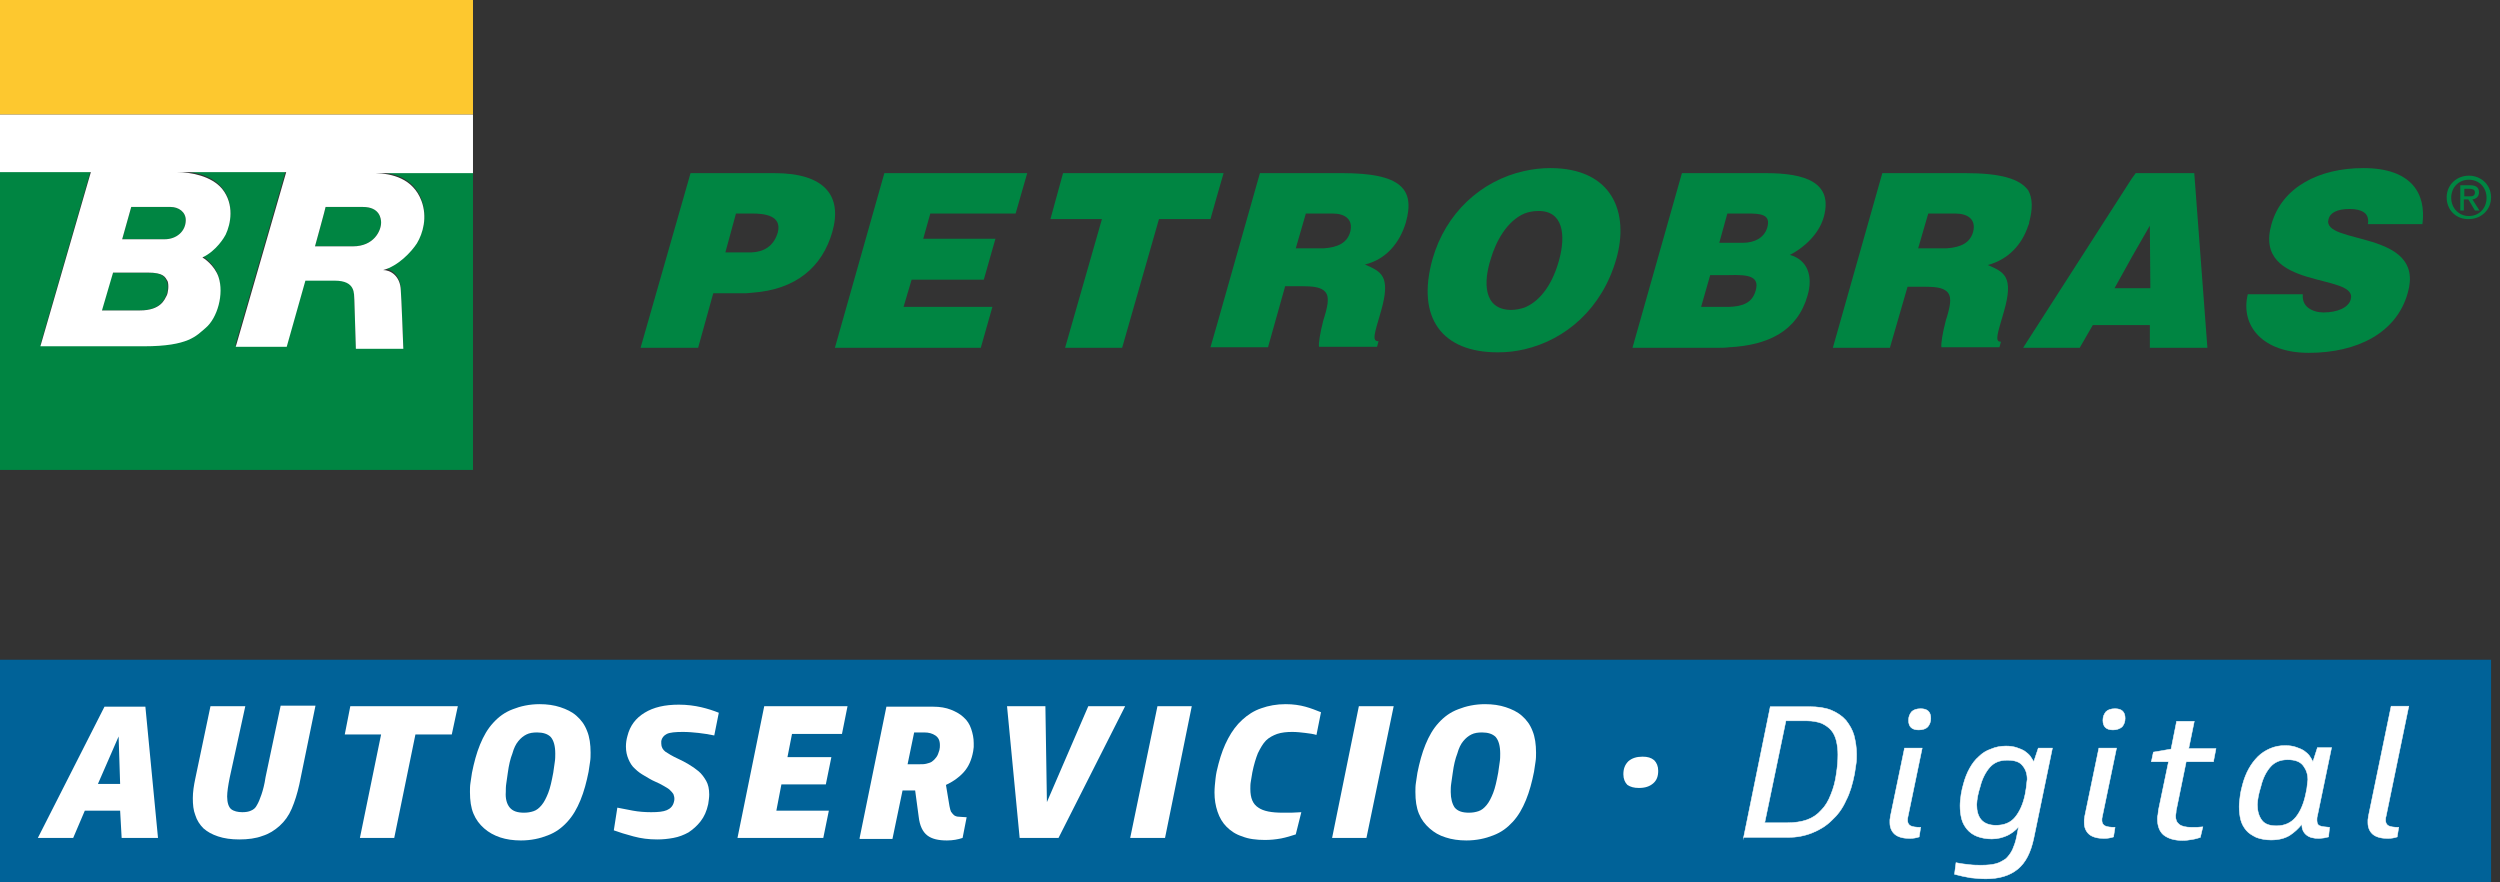 <svg width="170" height="60" viewBox="0 0 170 60" fill="none" xmlns="http://www.w3.org/2000/svg">
<rect x="0" y="0" width="170" height="60" fill="#333333" stroke="none"/>
<g clip-path="url(#clip0)">
<path d="M169.394 44.863H0V60H169.394V44.863Z" fill="#006298"/>
<path d="M2.574 56.979L7.105 48.055H9.886L10.744 56.979H8.272L8.169 55.126H5.767L4.977 56.979H2.574ZM6.659 53.307H8.169L8.066 50.08L6.659 53.307Z" fill="white"/>
<path d="M15.617 52.895C15.514 53.41 15.446 53.856 15.446 54.165C15.446 54.577 15.549 54.886 15.72 55.023C15.892 55.16 16.167 55.229 16.476 55.229C16.716 55.229 16.922 55.194 17.059 55.126C17.231 55.057 17.368 54.954 17.471 54.748C17.574 54.577 17.677 54.336 17.78 54.027C17.883 53.718 17.986 53.341 18.055 52.86L19.084 47.986H21.453L20.354 53.341C20.217 53.959 20.045 54.508 19.839 54.989C19.634 55.469 19.359 55.847 19.016 56.156C18.672 56.465 18.295 56.705 17.849 56.842C17.402 57.014 16.853 57.082 16.27 57.082C15.72 57.082 15.24 57.014 14.828 56.876C14.416 56.739 14.107 56.567 13.833 56.327C13.592 56.087 13.386 55.778 13.283 55.435C13.146 55.092 13.112 54.714 13.112 54.268C13.112 53.856 13.18 53.41 13.283 52.929L14.313 48.02H16.681L15.617 52.895Z" fill="white"/>
<path d="M24.474 56.979L25.915 49.943H23.444L23.821 48.021H31.133L30.721 49.943H28.249L26.808 56.979H24.474Z" fill="white"/>
<path d="M32.918 56.327C32.609 56.053 32.369 55.744 32.197 55.332C32.025 54.92 31.957 54.439 31.957 53.856C31.957 53.65 31.957 53.444 31.991 53.238C32.025 53.032 32.06 52.792 32.094 52.551C32.231 51.865 32.403 51.213 32.643 50.629C32.883 50.046 33.158 49.565 33.536 49.153C33.913 48.741 34.325 48.432 34.874 48.227C35.389 48.021 36.007 47.883 36.694 47.883C37.208 47.883 37.689 47.952 38.101 48.089C38.513 48.227 38.89 48.398 39.199 48.673C39.508 48.947 39.748 49.256 39.92 49.703C40.092 50.114 40.16 50.629 40.16 51.178C40.16 51.384 40.16 51.59 40.126 51.796C40.092 52.002 40.057 52.243 40.023 52.483C39.886 53.169 39.714 53.822 39.474 54.405C39.234 54.989 38.959 55.469 38.581 55.881C38.204 56.293 37.792 56.602 37.243 56.808C36.728 57.014 36.11 57.151 35.423 57.151C34.909 57.151 34.428 57.082 34.016 56.945C33.604 56.808 33.227 56.602 32.918 56.327ZM34.668 54.92C34.874 55.16 35.183 55.263 35.63 55.263C35.87 55.263 36.076 55.229 36.282 55.16C36.488 55.092 36.659 54.954 36.831 54.748C37.002 54.542 37.14 54.268 37.277 53.925C37.414 53.581 37.517 53.101 37.62 52.551C37.655 52.277 37.689 52.071 37.723 51.831C37.758 51.625 37.758 51.419 37.758 51.247C37.758 50.732 37.655 50.355 37.449 50.114C37.243 49.908 36.934 49.806 36.522 49.806C36.247 49.806 36.007 49.84 35.801 49.943C35.595 50.046 35.423 50.183 35.252 50.389C35.08 50.595 34.943 50.87 34.84 51.247C34.703 51.59 34.6 52.037 34.531 52.551C34.497 52.826 34.462 53.066 34.428 53.272C34.394 53.478 34.394 53.684 34.394 53.856C34.359 54.302 34.462 54.68 34.668 54.92Z" fill="white"/>
<path d="M41.979 54.92C42.323 54.988 42.666 55.057 43.044 55.126C43.421 55.194 43.833 55.229 44.279 55.229C44.76 55.229 45.103 55.194 45.343 55.091C45.584 54.988 45.755 54.817 45.824 54.542C45.858 54.439 45.858 54.371 45.858 54.302C45.858 54.199 45.824 54.096 45.789 53.993C45.721 53.89 45.652 53.821 45.549 53.718C45.446 53.615 45.309 53.547 45.137 53.444C44.966 53.341 44.76 53.238 44.52 53.135C44.279 53.032 44.073 52.895 43.833 52.757C43.593 52.62 43.387 52.483 43.181 52.277C42.975 52.105 42.837 51.865 42.735 51.625C42.632 51.384 42.563 51.11 42.563 50.766C42.563 50.526 42.597 50.286 42.666 50.046C42.837 49.359 43.215 48.844 43.833 48.467C44.451 48.089 45.206 47.917 46.167 47.917C46.716 47.917 47.231 47.986 47.677 48.089C48.124 48.192 48.535 48.329 48.879 48.467L48.57 50.011C48.227 49.943 47.849 49.874 47.506 49.84C47.163 49.805 46.819 49.771 46.442 49.771C45.927 49.771 45.549 49.805 45.343 49.908C45.137 50.011 45 50.183 44.966 50.389C44.966 50.423 44.966 50.492 44.966 50.56C44.966 50.801 45.069 50.972 45.24 51.11C45.446 51.247 45.721 51.419 46.098 51.59C46.339 51.693 46.579 51.831 46.819 51.968C47.059 52.105 47.3 52.277 47.506 52.448C47.712 52.62 47.883 52.86 48.021 53.1C48.158 53.341 48.227 53.65 48.227 54.027C48.227 54.233 48.192 54.439 48.158 54.679C48.055 55.16 47.883 55.538 47.643 55.846C47.403 56.156 47.128 56.396 46.819 56.602C46.51 56.773 46.167 56.911 45.789 56.979C45.412 57.048 45.069 57.082 44.691 57.082C44.108 57.082 43.593 57.014 43.078 56.876C42.563 56.739 42.117 56.602 41.739 56.464L41.979 54.92Z" fill="white"/>
<path d="M50.149 56.979L51.968 48.021H57.632L57.254 49.908H53.856L53.547 51.487H56.533L56.156 53.341H53.135L52.792 55.126H56.362L55.984 56.979H50.149Z" fill="white"/>
<path d="M58.455 56.979L60.275 48.055H63.467C63.913 48.055 64.325 48.124 64.668 48.261C65.011 48.398 65.32 48.57 65.526 48.776C65.766 48.982 65.938 49.256 66.041 49.565C66.144 49.874 66.213 50.183 66.213 50.526C66.213 50.629 66.213 50.698 66.213 50.801C66.213 50.904 66.178 50.973 66.178 51.075C66.075 51.659 65.869 52.14 65.526 52.517C65.183 52.895 64.771 53.169 64.325 53.375L64.565 54.817C64.599 54.989 64.634 55.126 64.668 55.194C64.737 55.297 64.805 55.366 64.874 55.435C64.977 55.503 65.08 55.538 65.217 55.538C65.355 55.538 65.526 55.572 65.732 55.572L65.457 56.979C65.149 57.082 64.805 57.151 64.394 57.151C63.81 57.151 63.364 57.048 63.055 56.808C62.746 56.568 62.54 56.156 62.471 55.538L62.231 53.753H61.373L60.686 57.048H58.455V56.979ZM61.716 51.968H62.574C62.712 51.968 62.849 51.968 62.986 51.934C63.123 51.899 63.261 51.865 63.364 51.796C63.467 51.728 63.57 51.625 63.673 51.487C63.776 51.35 63.81 51.213 63.879 51.007C63.913 50.87 63.913 50.767 63.913 50.664C63.913 50.355 63.81 50.149 63.604 50.011C63.398 49.874 63.158 49.806 62.849 49.806H62.162L61.716 51.968Z" fill="white"/>
<path d="M69.336 56.979L68.478 48.021H71.087L71.19 54.542L74.004 48.021H76.51L71.979 56.979H69.336Z" fill="white"/>
<path d="M76.853 56.979L78.707 48.021H81.041L79.222 56.979H76.853Z" fill="white"/>
<path d="M88.112 56.739C87.803 56.842 87.46 56.945 87.117 57.014C86.739 57.082 86.396 57.117 86.018 57.117C85.435 57.117 84.885 57.048 84.474 56.876C84.027 56.739 83.684 56.499 83.409 56.224C83.135 55.95 82.929 55.606 82.792 55.194C82.654 54.783 82.586 54.371 82.586 53.89C82.586 53.581 82.62 53.272 82.654 52.963C82.689 52.62 82.757 52.311 82.86 51.934C83.032 51.282 83.238 50.732 83.513 50.217C83.787 49.703 84.096 49.291 84.474 48.947C84.851 48.604 85.263 48.33 85.778 48.158C86.258 47.986 86.808 47.883 87.425 47.883C87.94 47.883 88.387 47.952 88.764 48.055C89.142 48.158 89.485 48.295 89.828 48.432L89.519 49.977C89.313 49.908 89.039 49.874 88.764 49.84C88.49 49.806 88.181 49.771 87.872 49.771C87.494 49.771 87.151 49.806 86.842 49.908C86.567 50.011 86.293 50.149 86.087 50.355C85.881 50.561 85.709 50.87 85.538 51.213C85.4 51.556 85.263 52.002 85.16 52.517C85.126 52.723 85.091 52.929 85.057 53.135C85.023 53.307 85.023 53.478 85.023 53.65C85.023 54.268 85.194 54.68 85.572 54.92C85.915 55.16 86.464 55.263 87.22 55.263C87.357 55.263 87.563 55.263 87.803 55.263C88.043 55.263 88.284 55.229 88.49 55.229L88.112 56.739Z" fill="white"/>
<path d="M90.583 56.979L92.403 48.021H94.771L92.918 56.979H90.583Z" fill="white"/>
<path d="M97.208 56.327C96.899 56.053 96.659 55.744 96.487 55.332C96.316 54.92 96.247 54.439 96.247 53.856C96.247 53.65 96.247 53.444 96.281 53.238C96.316 53.032 96.35 52.792 96.384 52.551C96.522 51.865 96.693 51.213 96.934 50.629C97.174 50.046 97.448 49.565 97.826 49.153C98.204 48.741 98.616 48.432 99.165 48.227C99.68 48.021 100.297 47.883 100.984 47.883C101.499 47.883 101.979 47.952 102.391 48.089C102.803 48.227 103.181 48.398 103.49 48.673C103.799 48.947 104.039 49.256 104.211 49.703C104.382 50.114 104.451 50.629 104.451 51.178C104.451 51.384 104.451 51.59 104.416 51.796C104.382 52.002 104.348 52.243 104.313 52.483C104.176 53.169 104.005 53.822 103.764 54.405C103.524 54.989 103.249 55.469 102.872 55.881C102.494 56.293 102.082 56.602 101.533 56.808C101.018 57.014 100.4 57.151 99.714 57.151C99.199 57.151 98.719 57.082 98.307 56.945C97.86 56.808 97.517 56.602 97.208 56.327ZM98.924 54.92C99.13 55.16 99.439 55.263 99.886 55.263C100.126 55.263 100.332 55.229 100.538 55.16C100.744 55.092 100.915 54.954 101.087 54.748C101.259 54.542 101.396 54.268 101.533 53.925C101.67 53.581 101.773 53.101 101.876 52.551C101.911 52.277 101.945 52.071 101.979 51.831C102.014 51.625 102.014 51.419 102.014 51.247C102.014 50.732 101.911 50.355 101.705 50.114C101.499 49.908 101.19 49.806 100.778 49.806C100.503 49.806 100.263 49.84 100.057 49.943C99.851 50.046 99.68 50.183 99.508 50.389C99.336 50.595 99.199 50.87 99.096 51.247C98.959 51.59 98.856 52.037 98.787 52.551C98.753 52.826 98.719 53.066 98.684 53.272C98.65 53.478 98.65 53.684 98.65 53.856C98.65 54.302 98.753 54.68 98.924 54.92Z" fill="white"/>
<path d="M110.664 53.375C110.492 53.204 110.389 52.963 110.389 52.654C110.389 52.277 110.492 52.002 110.732 51.762C110.973 51.556 111.282 51.453 111.693 51.453C112.037 51.453 112.277 51.522 112.483 51.693C112.655 51.865 112.758 52.105 112.758 52.414C112.758 52.792 112.655 53.066 112.414 53.272C112.174 53.478 111.865 53.581 111.453 53.581C111.11 53.581 110.87 53.513 110.664 53.375Z" fill="white"/>
<path d="M118.558 56.979L120.378 48.055H123.021C123.604 48.055 124.119 48.124 124.531 48.295C124.943 48.467 125.286 48.707 125.526 48.982C125.767 49.291 125.973 49.634 126.076 50.011C126.178 50.423 126.247 50.835 126.247 51.282C126.247 51.487 126.247 51.728 126.213 51.934C126.178 52.174 126.144 52.38 126.11 52.62C125.973 53.307 125.801 53.925 125.526 54.439C125.286 54.989 124.943 55.435 124.565 55.778C124.188 56.156 123.741 56.43 123.227 56.636C122.712 56.842 122.162 56.945 121.545 56.945H118.558V56.979ZM120 55.95H121.51C122.025 55.95 122.506 55.881 122.883 55.744C123.261 55.606 123.57 55.401 123.844 55.092C124.119 54.817 124.325 54.474 124.497 54.028C124.668 53.616 124.805 53.135 124.874 52.586C124.943 52.14 124.977 51.728 124.977 51.316C124.977 50.973 124.943 50.698 124.874 50.389C124.805 50.114 124.703 49.874 124.531 49.668C124.359 49.462 124.153 49.325 123.879 49.188C123.604 49.085 123.261 49.016 122.883 49.016H121.442L120 55.95Z" fill="white"/>
<path d="M118.558 56.979L120.378 48.055H123.021C123.604 48.055 124.119 48.124 124.531 48.295C124.943 48.467 125.286 48.707 125.526 48.982C125.767 49.291 125.973 49.634 126.076 50.011C126.178 50.423 126.247 50.835 126.247 51.282C126.247 51.487 126.247 51.728 126.213 51.934C126.178 52.174 126.144 52.38 126.11 52.62C125.973 53.307 125.801 53.925 125.526 54.439C125.286 54.989 124.943 55.435 124.565 55.778C124.188 56.156 123.741 56.43 123.227 56.636C122.712 56.842 122.162 56.945 121.545 56.945H118.558V56.979ZM120 55.95H121.51C122.025 55.95 122.506 55.881 122.883 55.744C123.261 55.606 123.57 55.401 123.844 55.092C124.119 54.817 124.325 54.474 124.497 54.028C124.668 53.616 124.805 53.135 124.874 52.586C124.943 52.14 124.977 51.728 124.977 51.316C124.977 50.973 124.943 50.698 124.874 50.389C124.805 50.114 124.703 49.874 124.531 49.668C124.359 49.462 124.153 49.325 123.879 49.188C123.604 49.085 123.261 49.016 122.883 49.016H121.442L120 55.95Z" stroke="white" stroke-width="0.034" stroke-miterlimit="10"/>
<path d="M130.503 56.911C130.297 56.979 130.091 57.014 129.851 57.014C129.405 57.014 129.062 56.911 128.856 56.739C128.65 56.568 128.512 56.293 128.512 55.95C128.512 55.881 128.512 55.812 128.512 55.744C128.512 55.675 128.547 55.606 128.547 55.504L129.508 50.87H130.709L129.748 55.504C129.714 55.606 129.714 55.709 129.714 55.778C129.714 55.95 129.782 56.087 129.92 56.156C130.057 56.224 130.297 56.259 130.606 56.259L130.503 56.911ZM130.469 49.634C130.023 49.634 129.782 49.428 129.782 48.982C129.782 48.742 129.851 48.57 129.988 48.398C130.126 48.261 130.332 48.192 130.606 48.192C131.052 48.192 131.293 48.398 131.293 48.844C131.293 49.085 131.224 49.256 131.087 49.428C130.949 49.565 130.743 49.634 130.469 49.634Z" fill="white"/>
<path d="M130.503 56.911C130.297 56.979 130.091 57.014 129.851 57.014C129.405 57.014 129.062 56.911 128.856 56.739C128.65 56.568 128.512 56.293 128.512 55.95C128.512 55.881 128.512 55.812 128.512 55.744C128.512 55.675 128.547 55.606 128.547 55.504L129.508 50.87H130.709L129.748 55.504C129.714 55.606 129.714 55.709 129.714 55.778C129.714 55.95 129.782 56.087 129.92 56.156C130.057 56.224 130.297 56.259 130.606 56.259L130.503 56.911ZM130.469 49.634C130.023 49.634 129.782 49.428 129.782 48.982C129.782 48.742 129.851 48.57 129.988 48.398C130.126 48.261 130.332 48.192 130.606 48.192C131.052 48.192 131.293 48.398 131.293 48.844C131.293 49.085 131.224 49.256 131.087 49.428C130.949 49.565 130.743 49.634 130.469 49.634Z" stroke="white" stroke-width="0.034" stroke-miterlimit="10"/>
<path d="M133.009 58.661C133.318 58.73 133.627 58.764 133.936 58.799C134.21 58.833 134.485 58.833 134.76 58.833C135.137 58.833 135.48 58.799 135.721 58.73C135.995 58.661 136.201 58.524 136.407 58.387C136.579 58.215 136.716 58.044 136.853 57.769C136.956 57.529 137.059 57.254 137.128 56.911L137.265 56.224C137.059 56.465 136.785 56.67 136.51 56.808C136.201 56.945 135.858 57.048 135.446 57.048C135.069 57.048 134.725 56.979 134.451 56.877C134.176 56.773 133.936 56.602 133.764 56.396C133.593 56.19 133.455 55.95 133.387 55.675C133.318 55.401 133.284 55.092 133.284 54.783C133.284 54.542 133.318 54.302 133.352 54.028C133.387 53.787 133.455 53.513 133.524 53.272C133.627 52.895 133.764 52.551 133.936 52.243C134.108 51.934 134.313 51.659 134.554 51.453C134.794 51.213 135.069 51.041 135.378 50.938C135.686 50.801 136.03 50.732 136.407 50.732C136.682 50.732 136.922 50.767 137.128 50.835C137.334 50.904 137.506 50.973 137.677 51.075C137.815 51.178 137.952 51.282 138.055 51.419C138.158 51.556 138.226 51.693 138.295 51.796L138.604 50.87H139.565L138.295 57.014C138.089 57.975 137.746 58.661 137.197 59.108C136.648 59.554 135.927 59.76 135.034 59.76C134.691 59.76 134.348 59.725 134.005 59.691C133.627 59.623 133.284 59.554 132.906 59.451L133.009 58.661ZM137.78 53.581C137.78 53.478 137.815 53.375 137.815 53.272C137.815 53.169 137.849 53.066 137.849 52.998C137.849 52.62 137.746 52.311 137.54 52.071C137.334 51.796 136.991 51.693 136.476 51.693C135.961 51.693 135.583 51.865 135.309 52.174C135.034 52.483 134.794 52.929 134.657 53.478C134.588 53.719 134.519 53.925 134.485 54.13C134.451 54.336 134.416 54.542 134.416 54.714C134.416 55.16 134.519 55.504 134.725 55.744C134.931 55.984 135.275 56.121 135.721 56.121C136.27 56.121 136.716 55.95 137.025 55.572C137.334 55.194 137.574 54.68 137.712 53.993L137.78 53.581Z" fill="white"/>
<path d="M133.009 58.661C133.318 58.73 133.627 58.764 133.936 58.799C134.21 58.833 134.485 58.833 134.76 58.833C135.137 58.833 135.48 58.799 135.721 58.73C135.995 58.661 136.201 58.524 136.407 58.387C136.579 58.215 136.716 58.044 136.853 57.769C136.956 57.529 137.059 57.254 137.128 56.911L137.265 56.224C137.059 56.465 136.785 56.67 136.51 56.808C136.201 56.945 135.858 57.048 135.446 57.048C135.069 57.048 134.725 56.979 134.451 56.877C134.176 56.773 133.936 56.602 133.764 56.396C133.593 56.19 133.455 55.95 133.387 55.675C133.318 55.401 133.284 55.092 133.284 54.783C133.284 54.542 133.318 54.302 133.352 54.028C133.387 53.787 133.455 53.513 133.524 53.272C133.627 52.895 133.764 52.551 133.936 52.243C134.108 51.934 134.313 51.659 134.554 51.453C134.794 51.213 135.069 51.041 135.378 50.938C135.686 50.801 136.03 50.732 136.407 50.732C136.682 50.732 136.922 50.767 137.128 50.835C137.334 50.904 137.506 50.973 137.677 51.075C137.815 51.178 137.952 51.282 138.055 51.419C138.158 51.556 138.226 51.693 138.295 51.796L138.604 50.87H139.565L138.295 57.014C138.089 57.975 137.746 58.661 137.197 59.108C136.648 59.554 135.927 59.76 135.034 59.76C134.691 59.76 134.348 59.725 134.005 59.691C133.627 59.623 133.284 59.554 132.906 59.451L133.009 58.661ZM137.78 53.581C137.78 53.478 137.815 53.375 137.815 53.272C137.815 53.169 137.849 53.066 137.849 52.998C137.849 52.62 137.746 52.311 137.54 52.071C137.334 51.796 136.991 51.693 136.476 51.693C135.961 51.693 135.583 51.865 135.309 52.174C135.034 52.483 134.794 52.929 134.657 53.478C134.588 53.719 134.519 53.925 134.485 54.13C134.451 54.336 134.416 54.542 134.416 54.714C134.416 55.16 134.519 55.504 134.725 55.744C134.931 55.984 135.275 56.121 135.721 56.121C136.27 56.121 136.716 55.95 137.025 55.572C137.334 55.194 137.574 54.68 137.712 53.993L137.78 53.581Z" stroke="white" stroke-width="0.034" stroke-miterlimit="10"/>
<path d="M143.719 56.911C143.513 56.979 143.307 57.014 143.066 57.014C142.62 57.014 142.277 56.911 142.071 56.739C141.865 56.568 141.728 56.293 141.728 55.95C141.728 55.881 141.728 55.812 141.728 55.744C141.728 55.675 141.762 55.606 141.762 55.504L142.723 50.87H143.925L142.963 55.504C142.929 55.606 142.929 55.709 142.929 55.778C142.929 55.95 142.998 56.087 143.135 56.156C143.272 56.224 143.513 56.259 143.822 56.259L143.719 56.911ZM143.684 49.634C143.238 49.634 142.998 49.428 142.998 48.982C142.998 48.742 143.066 48.57 143.204 48.398C143.341 48.261 143.547 48.192 143.822 48.192C144.268 48.192 144.508 48.398 144.508 48.844C144.508 49.085 144.439 49.256 144.302 49.428C144.131 49.565 143.925 49.634 143.684 49.634Z" fill="white"/>
<path d="M143.719 56.911C143.513 56.979 143.307 57.014 143.066 57.014C142.62 57.014 142.277 56.911 142.071 56.739C141.865 56.568 141.728 56.293 141.728 55.95C141.728 55.881 141.728 55.812 141.728 55.744C141.728 55.675 141.762 55.606 141.762 55.504L142.723 50.87H143.925L142.963 55.504C142.929 55.606 142.929 55.709 142.929 55.778C142.929 55.95 142.998 56.087 143.135 56.156C143.272 56.224 143.513 56.259 143.822 56.259L143.719 56.911ZM143.684 49.634C143.238 49.634 142.998 49.428 142.998 48.982C142.998 48.742 143.066 48.57 143.204 48.398C143.341 48.261 143.547 48.192 143.822 48.192C144.268 48.192 144.508 48.398 144.508 48.844C144.508 49.085 144.439 49.256 144.302 49.428C144.131 49.565 143.925 49.634 143.684 49.634Z" stroke="white" stroke-width="0.034" stroke-miterlimit="10"/>
<path d="M149.622 56.945C149.485 56.98 149.313 57.048 149.073 57.083C148.867 57.117 148.661 57.151 148.421 57.151C147.838 57.151 147.426 57.014 147.117 56.773C146.842 56.533 146.705 56.156 146.705 55.675C146.705 55.572 146.705 55.504 146.739 55.401C146.739 55.298 146.773 55.195 146.773 55.092L147.46 51.796H146.293L146.43 51.144L147.632 50.938L148.009 49.05H149.211L148.833 50.904H150.686L150.515 51.796H148.661L148.009 54.989C147.975 55.092 147.975 55.16 147.975 55.229C147.975 55.298 147.941 55.401 147.941 55.469C147.941 55.744 148.009 55.915 148.181 56.053C148.352 56.19 148.627 56.259 149.039 56.259C149.142 56.259 149.245 56.259 149.382 56.259C149.519 56.259 149.657 56.224 149.794 56.224L149.622 56.945Z" fill="white"/>
<path d="M149.622 56.945C149.485 56.98 149.313 57.048 149.073 57.083C148.867 57.117 148.661 57.151 148.421 57.151C147.838 57.151 147.426 57.014 147.117 56.773C146.842 56.533 146.705 56.156 146.705 55.675C146.705 55.572 146.705 55.504 146.739 55.401C146.739 55.298 146.773 55.195 146.773 55.092L147.46 51.796H146.293L146.43 51.144L147.632 50.938L148.009 49.05H149.211L148.833 50.904H150.686L150.515 51.796H148.661L148.009 54.989C147.975 55.092 147.975 55.16 147.975 55.229C147.975 55.298 147.941 55.401 147.941 55.469C147.941 55.744 148.009 55.915 148.181 56.053C148.352 56.19 148.627 56.259 149.039 56.259C149.142 56.259 149.245 56.259 149.382 56.259C149.519 56.259 149.657 56.224 149.794 56.224L149.622 56.945Z" stroke="white" stroke-width="0.034" stroke-miterlimit="10"/>
<path d="M158.341 56.911C158.238 56.945 158.135 56.945 158.032 56.98C157.929 56.98 157.826 57.014 157.689 57.014C157.311 57.014 157.037 56.945 156.831 56.773C156.625 56.602 156.522 56.362 156.522 56.053C156.281 56.362 156.007 56.602 155.698 56.808C155.355 57.014 154.943 57.117 154.428 57.117C154.05 57.117 153.707 57.048 153.432 56.945C153.158 56.808 152.918 56.67 152.746 56.465C152.574 56.259 152.437 56.018 152.368 55.744C152.3 55.469 152.265 55.16 152.265 54.851C152.265 54.611 152.3 54.371 152.334 54.096C152.368 53.822 152.437 53.581 152.506 53.307C152.609 52.929 152.746 52.586 152.918 52.277C153.089 51.968 153.295 51.693 153.535 51.453C153.776 51.213 154.05 51.041 154.359 50.904C154.668 50.767 155.011 50.698 155.389 50.698C155.664 50.698 155.904 50.732 156.11 50.801C156.316 50.87 156.487 50.938 156.659 51.041C156.796 51.144 156.934 51.247 157.037 51.385C157.14 51.522 157.208 51.659 157.277 51.796L157.586 50.835H158.547L157.586 55.469C157.551 55.572 157.551 55.675 157.551 55.778C157.551 55.984 157.62 56.121 157.757 56.156C157.895 56.224 158.135 56.224 158.41 56.259L158.341 56.911ZM156.865 53.616C156.865 53.513 156.899 53.41 156.899 53.307C156.899 53.204 156.934 53.101 156.934 53.032C156.934 52.654 156.831 52.346 156.625 52.071C156.419 51.796 156.075 51.659 155.561 51.659C155.046 51.659 154.668 51.831 154.394 52.14C154.119 52.449 153.879 52.895 153.741 53.478C153.673 53.719 153.604 53.925 153.57 54.13C153.535 54.336 153.501 54.542 153.501 54.714C153.501 55.16 153.604 55.504 153.81 55.778C154.016 56.053 154.359 56.156 154.805 56.156C155.355 56.156 155.801 55.95 156.11 55.572C156.419 55.195 156.659 54.645 156.796 53.959L156.865 53.616Z" fill="white"/>
<path d="M158.341 56.911C158.238 56.945 158.135 56.945 158.032 56.98C157.929 56.98 157.826 57.014 157.689 57.014C157.311 57.014 157.037 56.945 156.831 56.773C156.625 56.602 156.522 56.362 156.522 56.053C156.281 56.362 156.007 56.602 155.698 56.808C155.355 57.014 154.943 57.117 154.428 57.117C154.05 57.117 153.707 57.048 153.432 56.945C153.158 56.808 152.918 56.67 152.746 56.465C152.574 56.259 152.437 56.018 152.368 55.744C152.3 55.469 152.265 55.16 152.265 54.851C152.265 54.611 152.3 54.371 152.334 54.096C152.368 53.822 152.437 53.581 152.506 53.307C152.609 52.929 152.746 52.586 152.918 52.277C153.089 51.968 153.295 51.693 153.535 51.453C153.776 51.213 154.05 51.041 154.359 50.904C154.668 50.767 155.011 50.698 155.389 50.698C155.664 50.698 155.904 50.732 156.11 50.801C156.316 50.87 156.487 50.938 156.659 51.041C156.796 51.144 156.934 51.247 157.037 51.385C157.14 51.522 157.208 51.659 157.277 51.796L157.586 50.835H158.547L157.586 55.469C157.551 55.572 157.551 55.675 157.551 55.778C157.551 55.984 157.62 56.121 157.757 56.156C157.895 56.224 158.135 56.224 158.41 56.259L158.341 56.911ZM156.865 53.616C156.865 53.513 156.899 53.41 156.899 53.307C156.899 53.204 156.934 53.101 156.934 53.032C156.934 52.654 156.831 52.346 156.625 52.071C156.419 51.796 156.075 51.659 155.561 51.659C155.046 51.659 154.668 51.831 154.394 52.14C154.119 52.449 153.879 52.895 153.741 53.478C153.673 53.719 153.604 53.925 153.57 54.13C153.535 54.336 153.501 54.542 153.501 54.714C153.501 55.16 153.604 55.504 153.81 55.778C154.016 56.053 154.359 56.156 154.805 56.156C155.355 56.156 155.801 55.95 156.11 55.572C156.419 55.195 156.659 54.645 156.796 53.959L156.865 53.616Z" stroke="white" stroke-width="0.034" stroke-miterlimit="10"/>
<path d="M163.009 56.911C162.803 56.979 162.597 57.014 162.357 57.014C161.911 57.014 161.567 56.911 161.361 56.739C161.155 56.568 161.018 56.293 161.018 55.95C161.018 55.881 161.018 55.812 161.018 55.744C161.018 55.675 161.052 55.606 161.052 55.504L162.597 48.021H163.798L162.254 55.504C162.219 55.606 162.219 55.709 162.219 55.778C162.219 55.95 162.288 56.087 162.425 56.156C162.563 56.224 162.803 56.259 163.112 56.259L163.009 56.911Z" fill="white"/>
<path d="M163.009 56.911C162.803 56.979 162.597 57.014 162.357 57.014C161.911 57.014 161.567 56.911 161.361 56.739C161.155 56.568 161.018 56.293 161.018 55.95C161.018 55.881 161.018 55.812 161.018 55.744C161.018 55.675 161.052 55.606 161.052 55.504L162.597 48.021H163.798L162.254 55.504C162.219 55.606 162.219 55.709 162.219 55.778C162.219 55.95 162.288 56.087 162.425 56.156C162.563 56.224 162.803 56.259 163.112 56.259L163.009 56.911Z" stroke="white" stroke-width="0.034" stroke-miterlimit="10"/>
<path d="M32.163 0H0V7.792H32.163V0Z" fill="#FDC82F"/>
<path d="M28.661 13.558C29.073 14.657 28.764 15.755 28.352 16.442C28.009 17.059 27.082 17.986 26.053 18.261C26.602 18.261 27.22 18.707 27.254 19.634C27.254 19.909 27.426 23.616 27.426 23.616H24.199L24.096 20.286C24.062 19.909 24.199 18.982 22.757 18.982H20.767L19.497 23.478H15.995L19.428 11.602H11.979C13.009 11.636 14.382 11.876 15.069 12.735C15.961 13.799 15.687 15.137 15.309 15.858C15.24 15.995 14.691 16.956 13.73 17.403C13.799 17.437 14.588 17.918 14.828 18.741C15.206 19.874 14.76 21.522 13.936 22.208C13.318 22.723 12.803 23.444 9.748 23.444H2.746L6.178 11.568H0V31.956H32.163V11.705H25.572C26.636 11.739 28.078 12.014 28.661 13.558Z" fill="#008542"/>
<path d="M8.924 14.073L8.307 16.27H11.19C12.048 16.27 12.632 15.721 12.632 14.966C12.632 14.416 12.151 14.073 11.602 14.073H8.924Z" fill="#008542"/>
<path d="M9.989 18.535H7.654L6.899 21.11H9.474C10.915 21.11 11.156 20.355 11.293 20.114C11.396 19.908 11.464 19.359 11.327 19.119C11.19 18.844 11.121 18.535 9.989 18.535Z" fill="#008542"/>
<path d="M22.14 14.073C22.14 14.142 21.419 16.75 21.419 16.75H23.993C25.435 16.75 25.915 15.686 25.915 15.137C25.915 14.897 25.881 14.073 24.68 14.073H22.14Z" fill="#008542"/>
<path d="M69.062 14.519L69.851 11.773H60.137L56.773 23.65H66.693L67.483 20.869H61.442L61.991 19.016H66.899L67.689 16.236H62.78L63.261 14.519H69.062Z" fill="#008542"/>
<path d="M95.595 15.137C96.247 12.838 95.251 11.773 91.27 11.773H89.965H85.675L82.757 22.071L82.311 23.616H82.757H86.224L87.391 19.462H88.558C89.279 19.462 89.725 19.531 90 19.737C90.412 20.046 90.343 20.595 90.068 21.522C90.034 21.59 90.034 21.659 90 21.728C89.76 22.654 89.656 23.341 89.691 23.581H90H93.638L93.741 23.204C93.261 23.204 93.467 22.689 93.913 21.144C94.599 18.741 93.913 18.467 92.814 17.986C94.256 17.643 95.183 16.51 95.595 15.137ZM91.819 15.755C91.613 16.51 90.995 16.819 90 16.888H89.656H88.112L88.798 14.519H90H90.618C91.476 14.519 92.025 14.931 91.819 15.755Z" fill="#008542"/>
<path d="M160.709 11.43C157.723 11.43 155.183 12.7 154.462 15.24C153.158 19.771 160.366 18.535 159.851 20.355C159.714 20.904 158.959 21.247 157.998 21.247C157.62 21.247 157.243 21.144 156.968 20.938C156.693 20.732 156.556 20.423 156.59 20.011H152.849C152.334 22.14 153.844 23.993 157.002 23.993C160.263 23.993 162.975 22.654 163.73 19.908C164.966 15.584 157.826 16.682 158.341 14.897C158.444 14.485 158.89 14.21 159.783 14.21C160.16 14.21 160.503 14.279 160.709 14.416C160.95 14.554 161.087 14.828 161.018 15.24H164.725C165 13.146 163.97 11.43 160.709 11.43Z" fill="#008542"/>
<path d="M133.627 11.773H132.323H127.998L124.634 23.65H128.513L129.714 19.497H130.881C131.602 19.497 132.048 19.565 132.323 19.771C132.735 20.08 132.666 20.629 132.391 21.556C132.357 21.625 132.357 21.693 132.323 21.762C132.082 22.689 131.98 23.375 132.014 23.616H132.323H135.961L136.064 23.238C135.618 23.238 135.824 22.723 136.27 21.178C136.957 18.776 136.27 18.501 135.172 18.021C136.579 17.643 137.506 16.613 137.918 15.343C137.952 15.275 137.986 15.206 137.986 15.103C138.227 14.21 138.227 13.49 137.918 12.941C137.334 12.151 136.03 11.773 133.627 11.773ZM134.176 15.755C133.97 16.51 133.353 16.819 132.357 16.888H132.014H130.435L131.121 14.519H132.323H132.941C133.833 14.519 134.382 14.931 134.176 15.755Z" fill="#008542"/>
<path d="M72.288 11.773L71.43 14.897H74.932L72.426 23.65H76.305L78.81 14.897H82.311L82.758 13.318L83.204 11.773H82.758H72.288Z" fill="#008542"/>
<path d="M52.655 11.773H51.11H46.957L43.559 23.65H47.472L48.501 19.943H50.458C50.664 19.943 50.87 19.943 51.11 19.908C54.131 19.703 55.916 18.158 56.602 15.755C57.288 13.318 56.087 11.773 52.655 11.773ZM52.895 15.79C52.62 16.751 51.934 17.128 51.11 17.163H49.325L50.046 14.519H51.11H51.144C52.002 14.519 53.169 14.657 52.895 15.79Z" fill="#008542"/>
<path d="M150.103 23.65L149.21 11.773H145.229L144.954 12.151L137.814 23.272L137.574 23.65H137.814H141.419L142.311 22.105H144.988H146.19V23.65H150.103ZM144.988 19.599H143.787L144.988 17.437L146.19 15.343L146.224 19.599H144.988Z" fill="#008542"/>
<path d="M124.016 14.76C124.668 12.391 122.746 11.773 120.069 11.773H117.563H114.371L111.007 23.65H116.808C117.048 23.65 117.323 23.65 117.563 23.616C120.24 23.478 122.231 22.517 122.918 20.08C123.295 18.776 122.918 17.677 121.716 17.334C122.643 16.854 123.673 15.961 124.016 14.76ZM119.382 19.771C119.142 20.629 118.456 20.835 117.563 20.869H117.391H115.675L116.293 18.707H117.529H117.563C118.799 18.673 119.691 18.741 119.382 19.771ZM120.172 15.48C119.966 16.167 119.314 16.51 118.524 16.51H117.563H116.911L117.46 14.519H117.529H118.799C119.691 14.519 120.446 14.554 120.172 15.48Z" fill="#008542"/>
<path d="M103.661 23.753C106.476 23.101 108.947 20.973 109.908 17.609C110.801 14.485 109.668 11.43 105.412 11.43C104.828 11.43 104.21 11.499 103.627 11.636C100.709 12.288 98.306 14.485 97.414 17.609C96.281 21.659 98.1 23.959 101.842 23.959C102.494 23.959 103.078 23.89 103.661 23.753ZM101.361 17.643C101.705 16.442 102.46 15.034 103.661 14.519C103.936 14.416 104.245 14.348 104.588 14.348C106.304 14.313 106.476 15.995 106.03 17.643C105.618 19.188 104.828 20.423 103.696 20.904C103.387 21.007 103.078 21.076 102.734 21.076C100.847 21.041 100.881 19.153 101.361 17.643Z" fill="#008542"/>
<path d="M32.163 11.705V7.792H0V11.705H6.178L2.746 23.547H9.783C12.838 23.547 13.352 22.826 13.97 22.311C14.794 21.625 15.24 19.977 14.863 18.844C14.588 18.021 13.833 17.54 13.764 17.506C14.725 17.059 15.275 16.098 15.343 15.961C15.687 15.24 15.961 13.902 15.103 12.838C14.382 11.979 13.009 11.705 12.014 11.705C11.979 11.705 11.979 11.705 11.945 11.705H19.462L16.03 23.581H19.497L20.767 19.085H22.757C24.199 19.085 24.062 19.977 24.096 20.389L24.199 23.718H27.426C27.426 23.718 27.288 20.011 27.254 19.737C27.22 18.776 26.567 18.364 26.053 18.364C27.082 18.089 27.975 17.128 28.352 16.545C28.764 15.858 29.073 14.76 28.661 13.661C28.078 12.117 26.636 11.808 25.538 11.773C25.503 11.773 25.469 11.773 25.435 11.773H32.163V11.705ZM11.327 20.114C11.19 20.355 10.95 21.11 9.508 21.11H6.934L7.689 18.535H10.023C11.156 18.535 11.224 18.844 11.396 19.119C11.499 19.394 11.43 19.943 11.327 20.114ZM12.632 14.966C12.632 15.721 12.014 16.27 11.19 16.27H8.307L8.924 14.073H11.602C12.151 14.073 12.632 14.416 12.632 14.966ZM25.915 15.137C25.915 15.687 25.435 16.751 23.993 16.751H21.419C21.419 16.751 22.14 14.142 22.14 14.073H24.68C25.847 14.073 25.915 14.897 25.915 15.137Z" fill="white"/>
<path d="M166.373 13.421C166.373 12.563 167.059 11.945 167.883 11.945C168.707 11.945 169.393 12.563 169.393 13.421C169.393 14.279 168.707 14.897 167.883 14.897C167.059 14.931 166.373 14.314 166.373 13.421ZM167.883 14.691C168.57 14.691 169.085 14.176 169.085 13.456C169.085 12.735 168.57 12.22 167.883 12.22C167.197 12.22 166.682 12.735 166.682 13.456C166.682 14.142 167.197 14.691 167.883 14.691ZM167.574 14.314H167.3V12.597H167.952C168.364 12.597 168.57 12.735 168.57 13.078C168.57 13.387 168.364 13.524 168.123 13.559L168.604 14.314H168.295L167.849 13.559H167.54V14.314H167.574ZM167.883 13.352C168.089 13.352 168.295 13.352 168.295 13.078C168.295 12.872 168.089 12.838 167.917 12.838H167.574V13.352H167.883Z" fill="#008542"/>
</g>
<defs>
<clipPath id="clip0">
<rect width="169.394" height="60" fill="white"/>
</clipPath>
</defs>
</svg>
